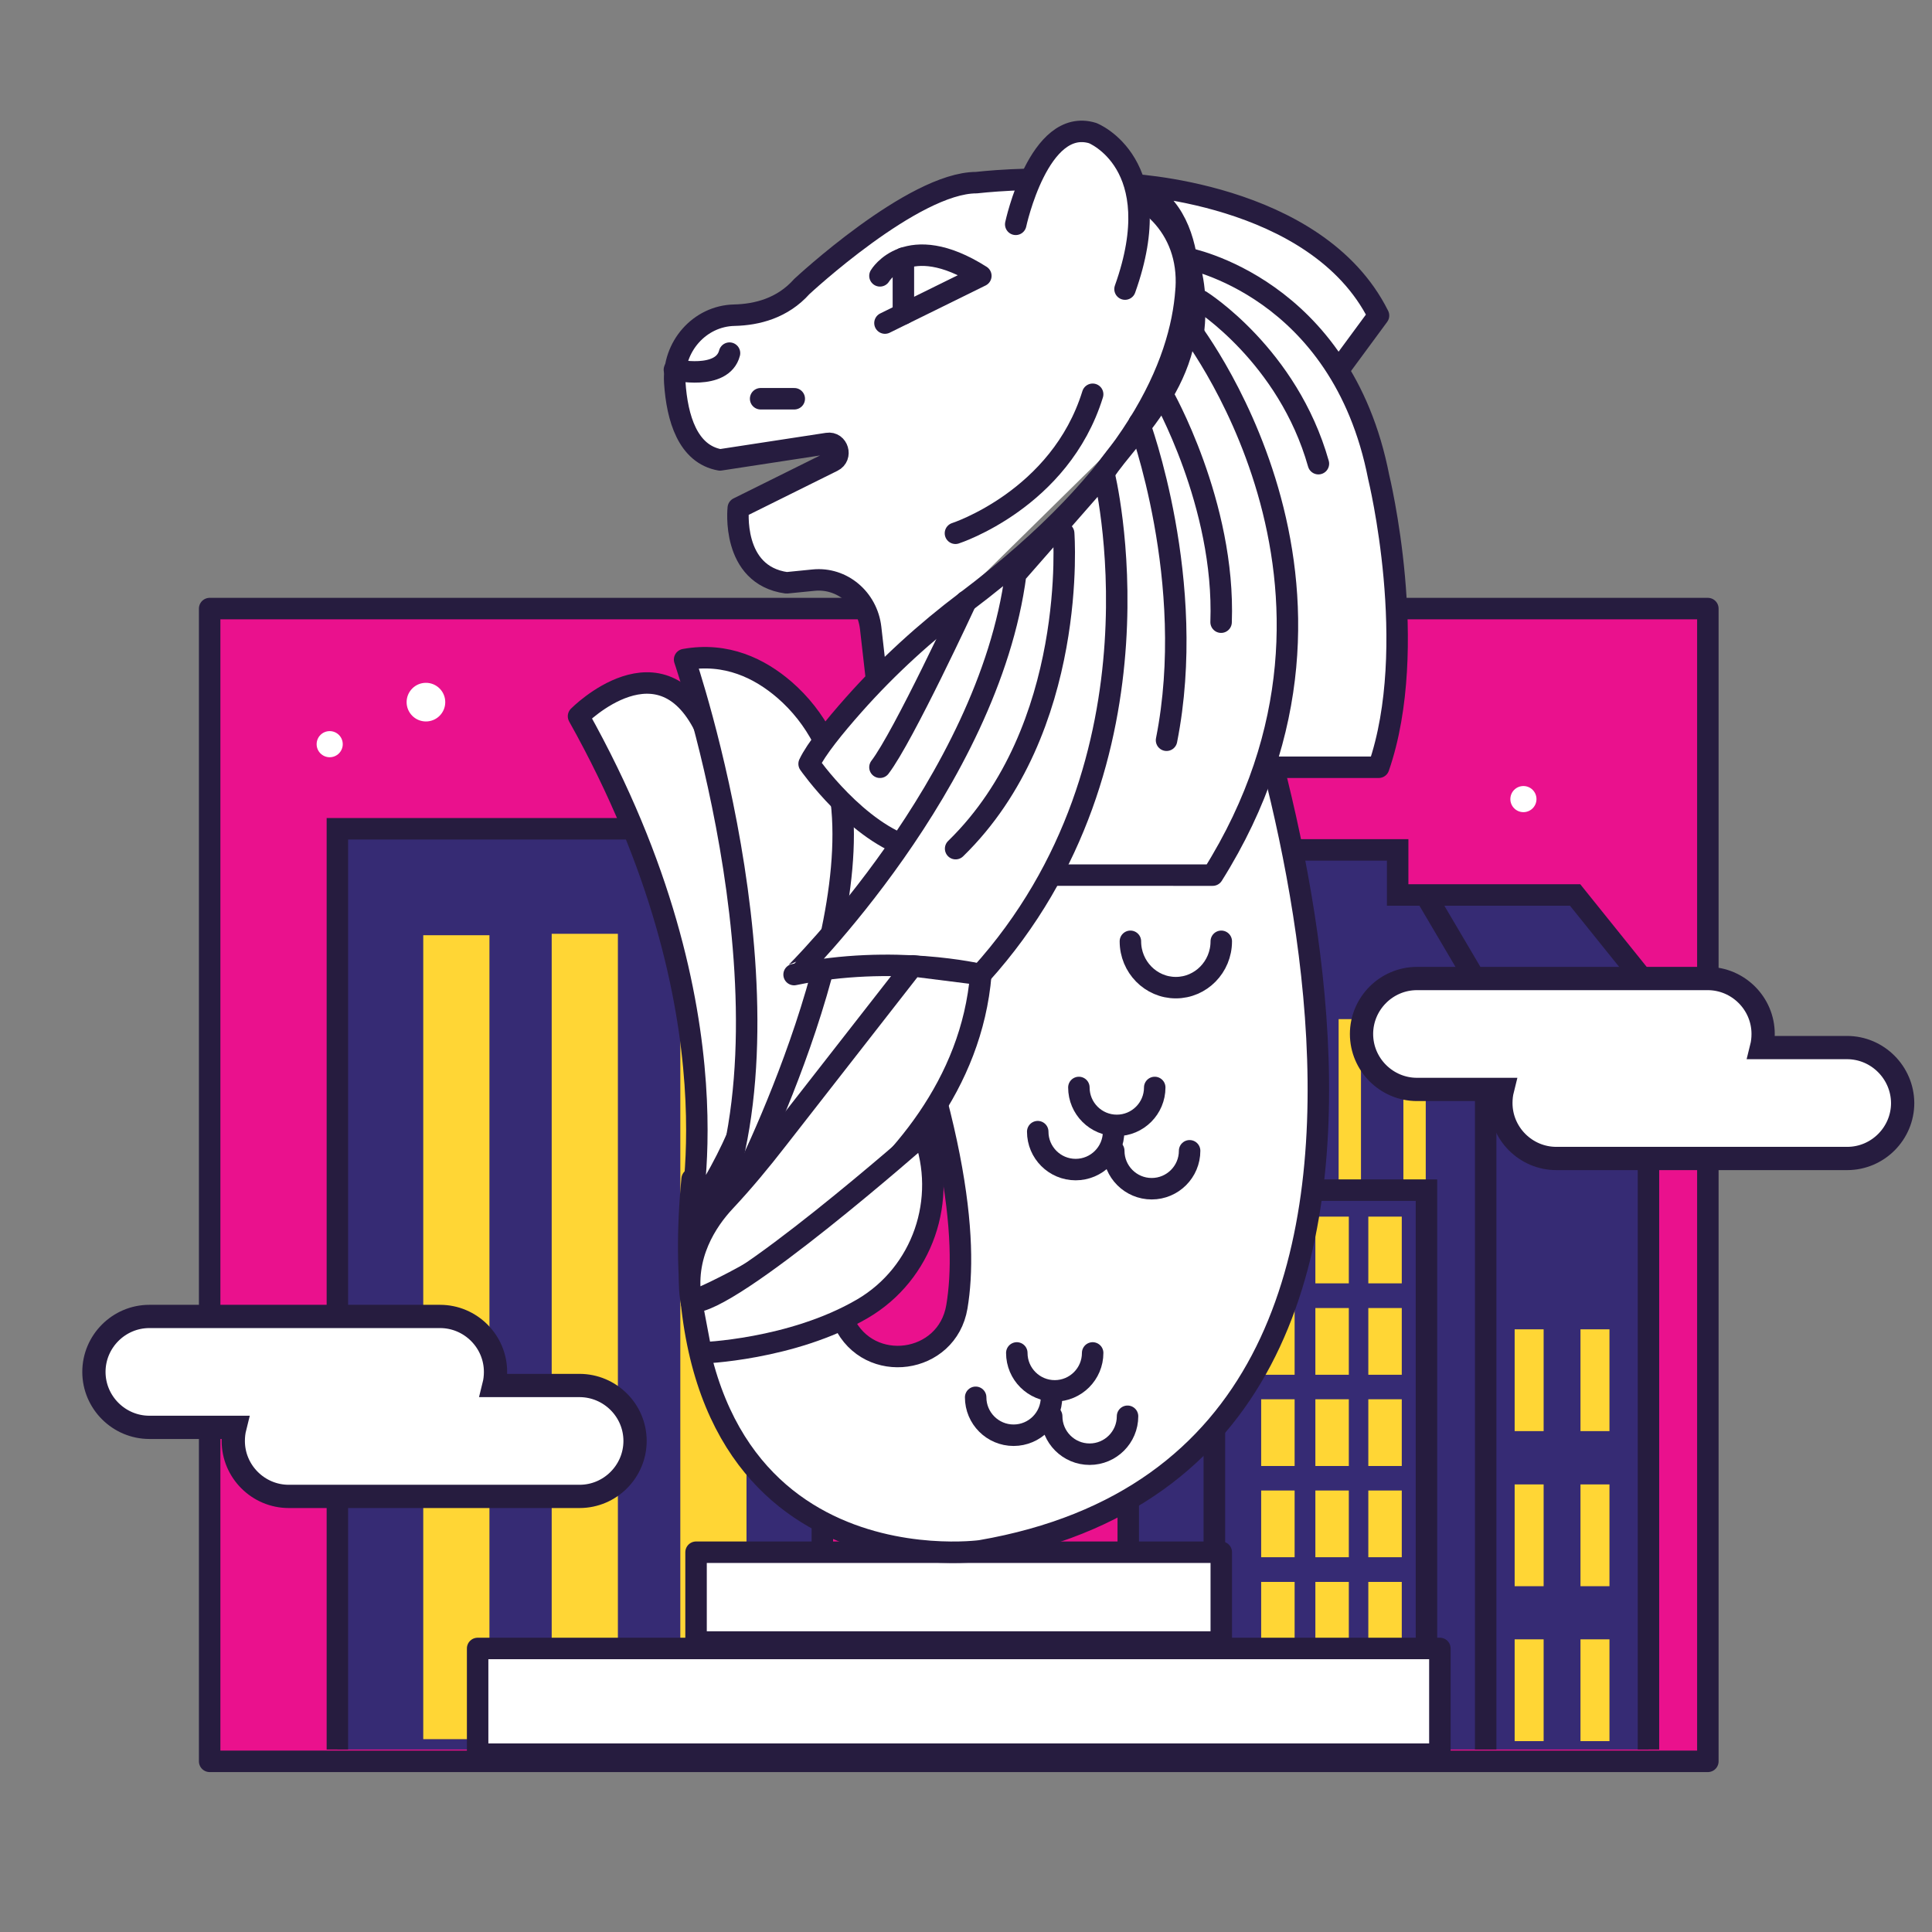 <?xml version="1.0" encoding="utf-8"?>
<!-- Generator: Adobe Illustrator 19.0.0, SVG Export Plug-In . SVG Version: 6.00 Build 0)  -->
<svg version="1.1" id="Layer_1" xmlns="http://www.w3.org/2000/svg" xmlns:xlink="http://www.w3.org/1999/xlink" x="0px" y="0px"
	 viewBox="0 0 1080 1080" style="enable-background:new 0 0 1080 1080;" xml:space="preserve">
<rect x="0" y="0" width="1080" height="1080" fill="#808080" stroke="none"/>
<style type="text/css">
	.st0{fill:#EA118D;stroke:#261C3F;stroke-width:12;stroke-linecap:round;stroke-linejoin:round;stroke-miterlimit:10;}
	.st1{clip-path:url(#XMLID_3_);}
	.st2{clip-path:url(#XMLID_4_);fill:#362B74;stroke:#261C3F;stroke-width:12;stroke-miterlimit:10;}
	.st3{clip-path:url(#XMLID_4_);fill:#FFD635;}
	.st4{fill:#362B74;stroke:#261C3F;stroke-width:12;stroke-miterlimit:10;}
	.st5{fill:#FFD635;}
	.st6{clip-path:url(#XMLID_5_);fill:#362B74;stroke:#261C3F;stroke-width:12;stroke-miterlimit:10;}
	.st7{clip-path:url(#XMLID_5_);fill:#FFD635;}
	.st8{fill:#FFFFFF;stroke:#261C3F;stroke-width:12;stroke-linecap:round;stroke-linejoin:round;stroke-miterlimit:10;}
	.st9{fill:none;stroke:#261C3F;stroke-width:12;stroke-linecap:round;stroke-linejoin:round;stroke-miterlimit:10;}
	.st10{fill:#FFFFFF;stroke:#261C3F;stroke-width:13;stroke-miterlimit:10;}
	.st11{fill:#FFFFFF;}
</style>
<g id="XMLID_852_">
	<rect id="XMLID_754_" x="117.2" y="340.2" class="st0" width="837.5" height="644.4"/>
	<g id="XMLID_815_">
		<defs>
			<rect id="XMLID_813_" x="121.3" y="333.6" width="837.5" height="644.4"/>
		</defs>
		<clipPath id="XMLID_3_">
			<use xlink:href="#XMLID_813_"  style="overflow:visible;"/>
		</clipPath>
		<g id="XMLID_836_" class="st1">
			<defs>
				<rect id="XMLID_837_" x="115.4" y="356.5" width="837.5" height="644.4"/>
			</defs>
			<clipPath id="XMLID_4_">
				<use xlink:href="#XMLID_837_"  style="overflow:visible;"/>
			</clipPath>
			<polygon id="XMLID_848_" class="st2" points="880.5,500.3 781.3,500.3 781.3,475.1 706.9,475.1 706.9,500.4 689.9,500.4 
				689.9,1000.9 864.2,1000.9 864.2,1000.8 921.5,1000.8 921.5,551.3 			"/>
			<polyline id="XMLID_847_" class="st2" points="796.9,500.3 830.5,557.3 830.5,1000.8 			"/>
			<rect id="XMLID_846_" x="713.5" y="569.7" class="st3" width="12.5" height="403.6"/>
			<rect id="XMLID_845_" x="748.3" y="569.7" class="st3" width="12.5" height="403.6"/>
			<rect id="XMLID_844_" x="784.5" y="569.7" class="st3" width="12.5" height="403.6"/>
			<rect id="XMLID_843_" x="846.7" y="743.1" class="st3" width="16.2" height="56.9"/>
			<rect id="XMLID_842_" x="846.7" y="829.8" class="st3" width="16.2" height="56.9"/>
			<rect id="XMLID_841_" x="846.7" y="916.4" class="st3" width="16.2" height="56.9"/>
			<rect id="XMLID_840_" x="883.5" y="743.1" class="st3" width="16.2" height="56.9"/>
			<rect id="XMLID_839_" x="883.5" y="829.8" class="st3" width="16.2" height="56.9"/>
			<rect id="XMLID_838_" x="883.5" y="916.4" class="st3" width="16.2" height="56.9"/>
		</g>
		<g id="XMLID_814_" class="st1">
			<rect id="XMLID_812_" x="188.6" y="463.3" class="st4" width="271.1" height="542.5"/>
			<rect id="XMLID_811_" x="236.6" y="522.8" class="st5" width="37" height="449.4"/>
			<rect id="XMLID_810_" x="308.4" y="522" class="st5" width="37" height="449.4"/>
			<rect id="XMLID_809_" x="380.3" y="523.5" class="st5" width="37" height="449.4"/>
		</g>
		<g id="XMLID_295_" class="st1">
			<defs>
				<rect id="XMLID_816_" x="295.3" y="526.4" width="837.5" height="448.3"/>
			</defs>
			<clipPath id="XMLID_5_">
				<use xlink:href="#XMLID_816_"  style="overflow:visible;"/>
			</clipPath>
			<rect id="XMLID_833_" x="678.8" y="665.3" class="st6" width="118.6" height="310.6"/>
			<rect id="XMLID_832_" x="630.7" y="665.3" class="st6" width="48.1" height="310.6"/>
			<rect id="XMLID_831_" x="764.9" y="680.1" class="st7" width="18.7" height="37.3"/>
			<rect id="XMLID_830_" x="735.3" y="680.1" class="st7" width="18.7" height="37.3"/>
			<rect id="XMLID_829_" x="705" y="680.1" class="st7" width="18.7" height="37.3"/>
			<rect id="XMLID_828_" x="764.9" y="731.2" class="st7" width="18.7" height="37.3"/>
			<rect id="XMLID_827_" x="735.3" y="731.2" class="st7" width="18.7" height="37.3"/>
			<rect id="XMLID_826_" x="705" y="731.2" class="st7" width="18.7" height="37.3"/>
			<rect id="XMLID_825_" x="764.9" y="782.2" class="st7" width="18.7" height="37.3"/>
			<rect id="XMLID_824_" x="735.3" y="782.2" class="st7" width="18.7" height="37.3"/>
			<rect id="XMLID_823_" x="705" y="782.2" class="st7" width="18.7" height="37.3"/>
			<rect id="XMLID_822_" x="764.9" y="833.2" class="st7" width="18.7" height="37.3"/>
			<rect id="XMLID_821_" x="735.3" y="833.2" class="st7" width="18.7" height="37.3"/>
			<rect id="XMLID_820_" x="705" y="833.2" class="st7" width="18.7" height="37.3"/>
			<rect id="XMLID_819_" x="764.9" y="884.3" class="st7" width="18.7" height="37.3"/>
			<rect id="XMLID_818_" x="735.3" y="884.3" class="st7" width="18.7" height="37.3"/>
			<rect id="XMLID_817_" x="705" y="884.3" class="st7" width="18.7" height="37.3"/>
		</g>
	</g>
	<g id="XMLID_802_">
		<rect id="XMLID_801_" x="389.1" y="867.7" class="st8" width="293.6" height="50.2"/>
		<path id="XMLID_799_" class="st8" d="M682.6,335.1c0,0,187.7,476.2-134.4,531.8c0,0-183.8,25.5-161.3-207.8l69.8-40.4
			c0,0-5.2,77.7,15.1,120.5c14,29.5,57.7,23.5,63.1-8.7c6.1-36.2,1.2-107.4-56.2-241.4L682.6,335.1z"/>
		<path id="XMLID_798_" class="st8" d="M386.3,681.3c-3.9,5.7,31.1-113.1-62.9-280.9c0,0,46.5-47.1,71.8,8.6
			C395.1,409,484.9,538.8,386.3,681.3z"/>
		<path id="XMLID_797_" class="st8" d="M382.7,368.7c0,0,69.4,202.8,11.9,321.7c0,0,92.1-110.7,75.8-244
			c-2.9-23.5-14-45.3-31.9-60.8C424.7,373.7,406.1,364.5,382.7,368.7z"/>
		<path id="XMLID_796_" class="st8" d="M464.5,423c0,0,27.4-37.7,42,7.2c0,0,54.2,140.9-93.3,234.1
			C413.2,664.2,495.1,504.9,464.5,423z"/>
		<path id="XMLID_795_" class="st8" d="M663.2,209.6c-55.2,193.7-152.8,264.7-152.8,264.7c-31.1-8.6-58.1-47.3-58.1-47.3
			c3.9-8.2,14-20.7,25-33.1c19-21.4,40.1-40.6,62.8-57.7c94.9-71.6,120-132.8,122.9-173.9c0-0.4,0-0.7,0.1-1.1
			c2.1-33.9-22.4-57.1-55.1-60c-30.7-2.8-62.2,0.9-62.2,0.9c-35.3,0-97.6,58.1-97.6,58.1c-10.8,12.1-25,15.7-37.7,16
			c-19.4,0.4-34.6,17.6-33.3,37.6c1.3,20,7.3,40.1,25.3,43.3l60.1-9.2c5.7-0.9,8.2,7.3,2.9,9.9L412.7,284c0,0-4.2,37.5,27,41.8
			l15.1-1.5c15.9-1.6,30,10.3,31.9,26.7l3.3,29"/>
		<path id="XMLID_794_" class="st8" d="M628.9,102.9c0,0,107,3.9,141.7,73.5l-32.4,44L663.2,181C663.2,181,675.1,112.5,628.9,102.9z
			"/>
		<path id="XMLID_793_" class="st8" d="M663.2,144.3c0,0,86.7,15.8,107.5,122.4c0,0,23.2,95,0,162.2h-85.7
			c0,0,49.1-136.7-21.8-222.4C663.2,206.5,673.8,170.3,663.2,144.3z"/>
		<path id="XMLID_792_" class="st8" d="M614.1,273.7c-2.4-13.9,45.8-46.4,49-92.7c0,0,116.8,146,14.8,308.2H567.8
			C567.8,489.2,636,398.9,614.1,273.7z"/>
		<path id="XMLID_791_" class="st8" d="M567.8,320.9l49.3-56.3c0,0,40,159.7-68.9,280.2c0,0-48.7-11.6-104.3,0
			C444,544.8,552.6,437.6,567.8,320.9z"/>
		<path id="XMLID_790_" class="st8" d="M567.8,125.4c0,0,12.9-60.2,43-51c0,0,43.2,16.9,18.1,87.2"/>
		<path id="XMLID_789_" class="st8" d="M491.9,154.2c0,0,15.4-26,56.4,0l-53.6,26.4"/>
		<line id="XMLID_788_" class="st9" x1="425.2" y1="222.9" x2="444" y2="222.9"/>
		<path id="XMLID_787_" class="st8" d="M377,206.7c0,0,26.8,6.1,30.8-9.3"/>
		<path id="XMLID_786_" class="st8" d="M386.5,727.8c0,0,151.5-60,161.8-183.1l-38.1-4.8l-75.7,97c-9.3,12-19,23.7-29.4,34.8
			C395.5,682,381.7,701.9,386.5,727.8z"/>
		<path id="XMLID_785_" class="st8" d="M392,756.3c0,0,50.5-1.6,90.1-24.7c33.7-19.7,47.9-61.2,34.2-97.7v0c0,0-109,96.2-129.7,93.9
			L392,756.3z"/>
		<line id="XMLID_784_" class="st8" x1="505" y1="144.3" x2="505" y2="175.5"/>
		<g id="XMLID_780_">
			<path id="XMLID_783_" class="st9" d="M622.5,632.6c0,11.7-9.5,21.2-21.2,21.2c-11.7,0-21.2-9.5-21.2-21.2"/>
			<path id="XMLID_782_" class="st9" d="M665,643.3c0,11.7-9.5,21.2-21.2,21.2s-21.2-9.5-21.2-21.2"/>
			<path id="XMLID_781_" class="st9" d="M645.5,607.9c0,11.7-9.5,21.2-21.2,21.2c-11.7,0-21.2-9.5-21.2-21.2"/>
		</g>
		<g id="XMLID_776_">
			<path id="XMLID_779_" class="st9" d="M587.8,781.1c0,11.7-9.5,21.2-21.2,21.2s-21.2-9.5-21.2-21.2"/>
			<path id="XMLID_778_" class="st9" d="M630.3,791.7c0,11.7-9.5,21.2-21.2,21.2s-21.2-9.5-21.2-21.2"/>
			<path id="XMLID_777_" class="st9" d="M610.8,756.3c0,11.7-9.5,21.2-21.2,21.2s-21.2-9.5-21.2-21.2"/>
		</g>
		<path id="XMLID_775_" class="st8" d="M636.8,236.5c0,0,32.9,88.5,15.3,177.3"/>
		<path id="XMLID_774_" class="st8" d="M594.6,298.1c0,0,8.4,109.3-60.4,176.3"/>
		<path id="XMLID_773_" class="st8" d="M649.8,220.4c0,0,35.2,61.4,32.8,127.4"/>
		<path id="XMLID_772_" class="st8" d="M534.1,298.1c0,0,58.5-18.9,76.7-77.7"/>
		<path id="XMLID_771_" class="st8" d="M671.3,168.2c0,0,48.6,30.5,65.7,91"/>
		<path id="XMLID_770_" class="st8" d="M540,336.2c0,0-35,75.6-48.1,92.7"/>
		<path id="XMLID_769_" class="st8" d="M682.7,526.2c0,14.3-11.4,25.9-25.4,25.9s-25.4-11.6-25.4-25.9"/>
		<rect id="XMLID_768_" x="267" y="921.5" class="st8" width="537.9" height="59.1"/>
	</g>
	<path id="XMLID_834_" class="st10" d="M1032.5,585.6h-47.8c0.6-2.4,0.9-5,0.9-7.6v0c0-17.1-14-31-31-31H792.1c-17.1,0-31,14-31,31
		v0c0,17.1,14,31,31,31h47.8c-0.6,2.4-0.9,5-0.9,7.6v0c0,17.1,14,31,31,31h162.6c17.1,0,31-14,31-31v0
		C1063.5,599.6,1049.6,585.6,1032.5,585.6z"/>
	<path id="XMLID_835_" class="st10" d="M323.9,774.5h-47.8c0.6-2.4,0.9-5,0.9-7.6v0c0-17.1-14-31-31-31H83.5c-17.1,0-31,14-31,31v0
		c0,17.1,14,31,31,31h47.8c-0.6,2.4-0.9,5-0.9,7.6v0c0,17.1,14,31,31,31h162.6c17.1,0,31-14,31-31v0
		C355,788.4,341,774.5,323.9,774.5z"/>
	<circle id="XMLID_849_" class="st11" cx="238.1" cy="392.5" r="10.8"/>
	<circle id="XMLID_850_" class="st11" cx="184.3" cy="416" r="7.3"/>
	<circle id="XMLID_851_" class="st11" cx="851.6" cy="446.7" r="7.3"/>
</g>
</svg>
